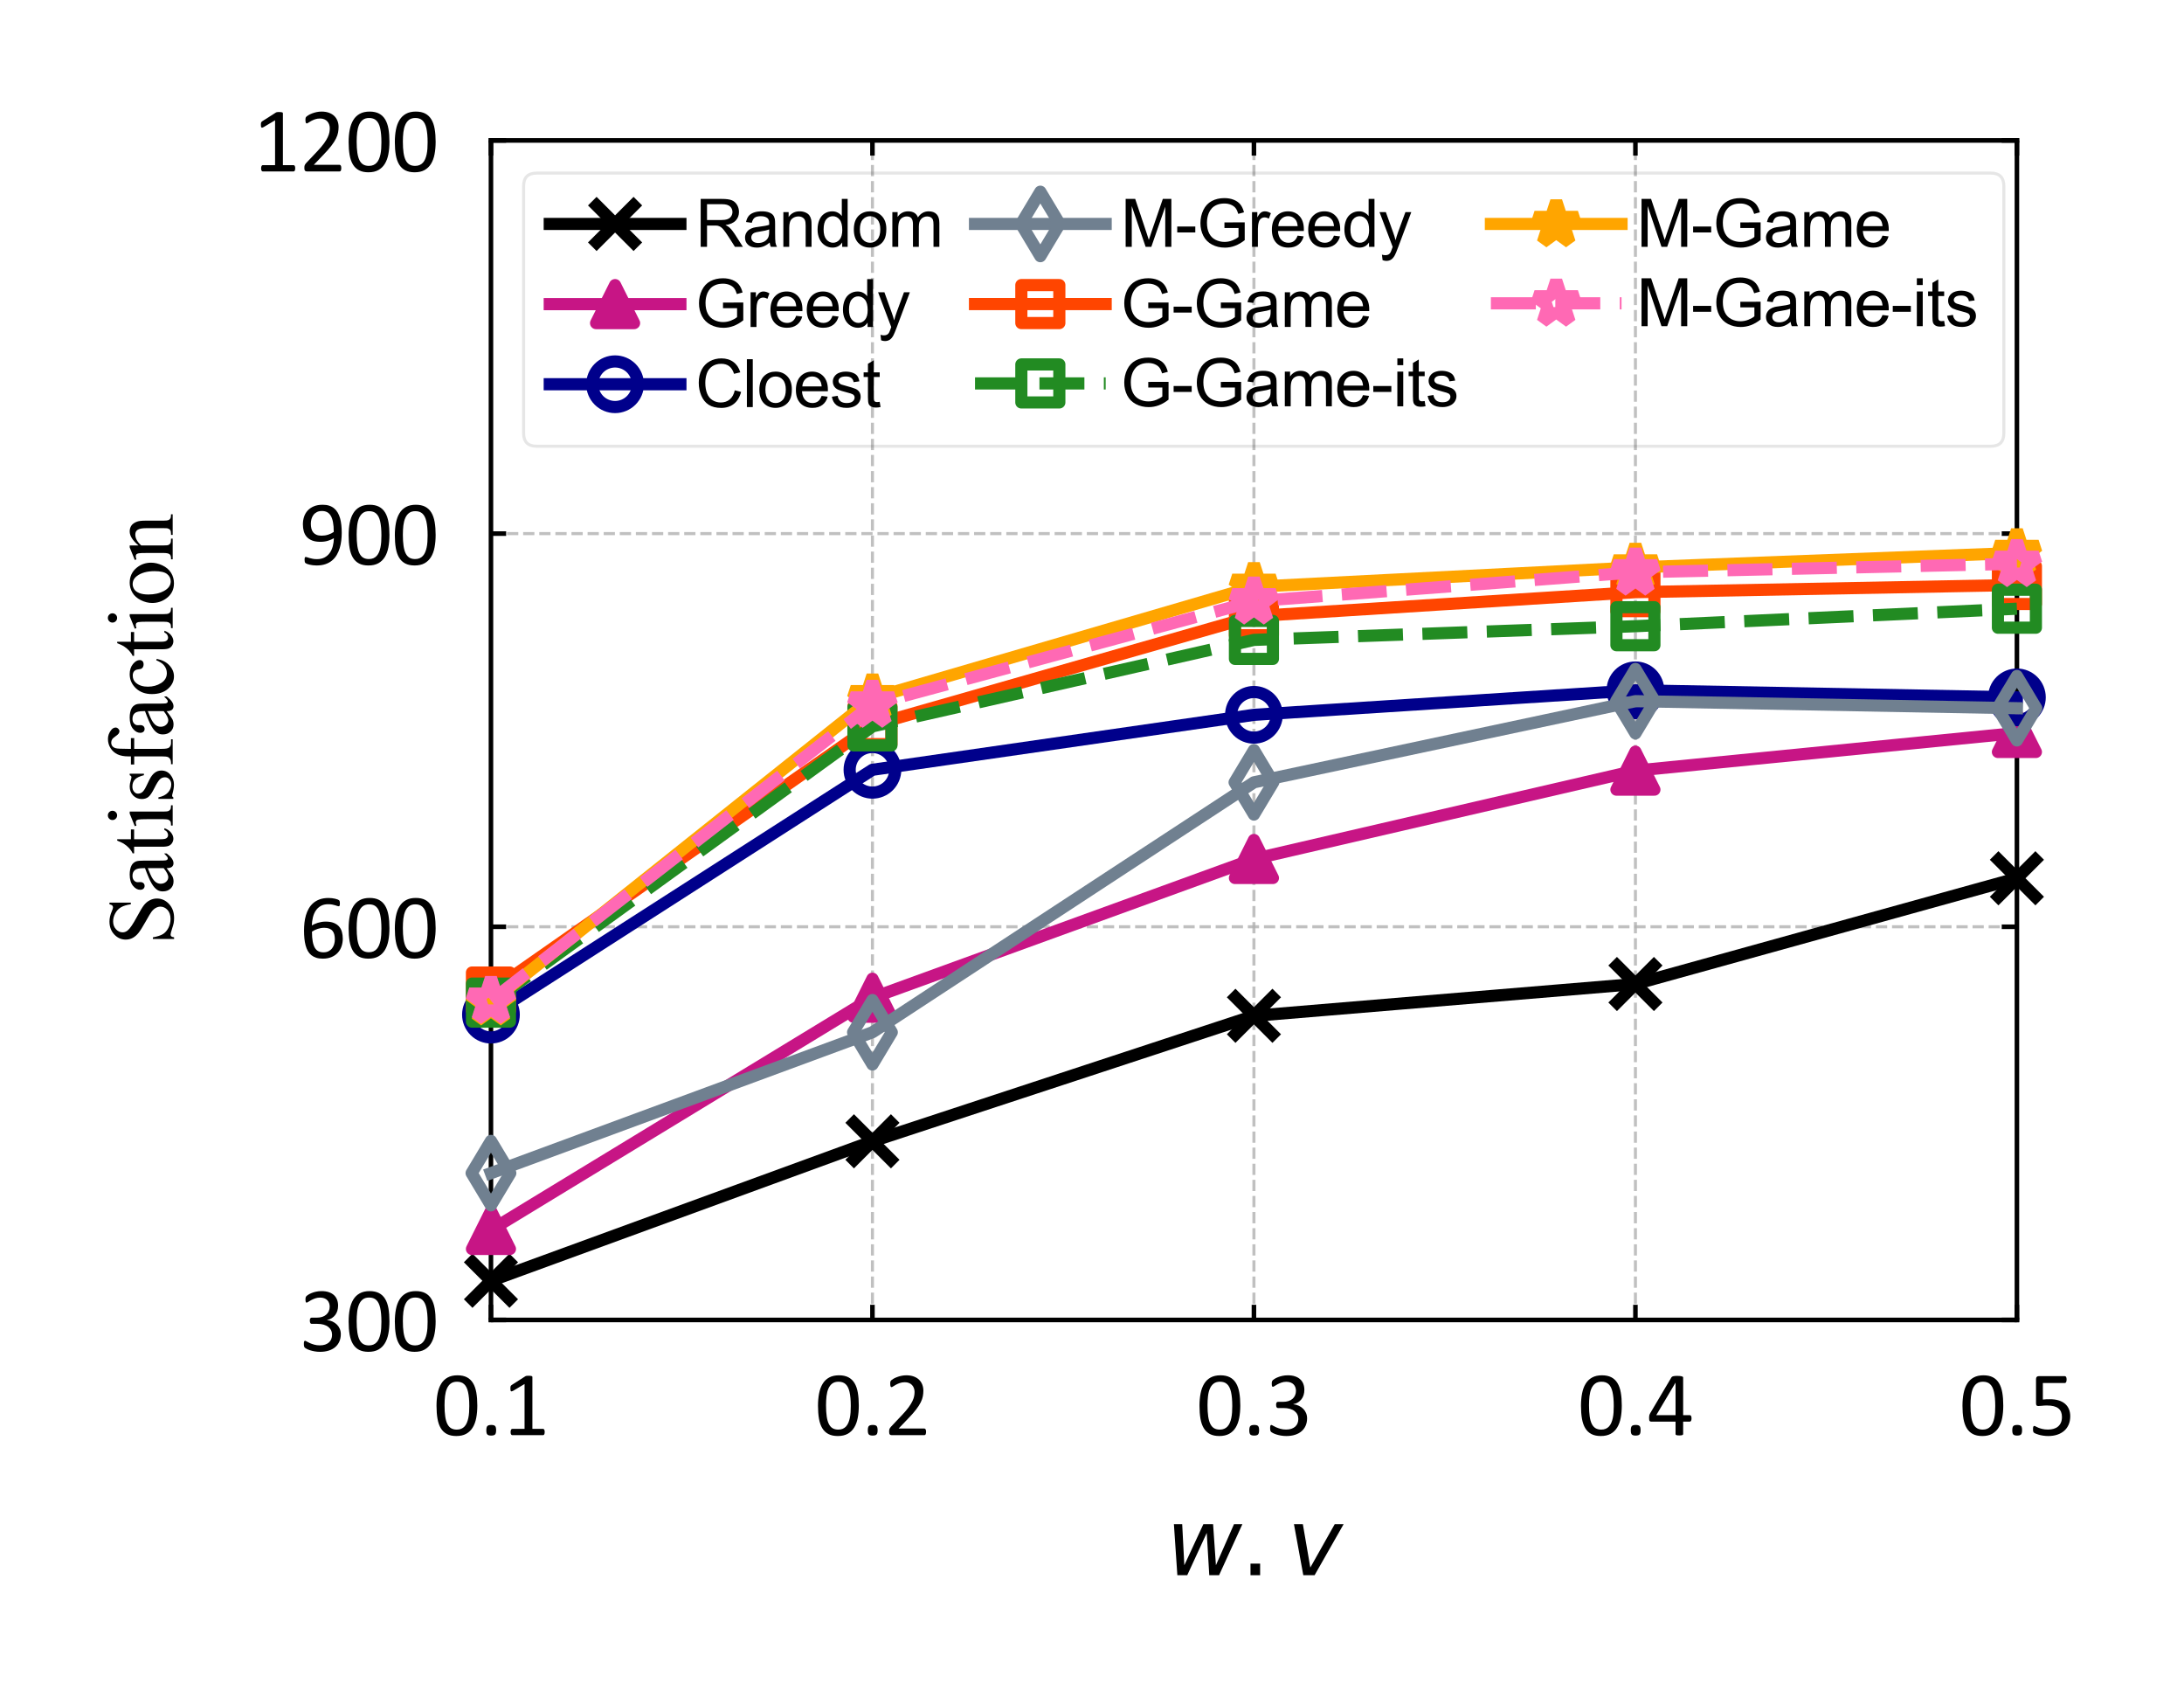 <?xml version="1.0" encoding="utf-8" standalone="no"?>
<!DOCTYPE svg PUBLIC "-//W3C//DTD SVG 1.1//EN"
  "http://www.w3.org/Graphics/SVG/1.1/DTD/svg11.dtd">
<svg xmlns:xlink="http://www.w3.org/1999/xlink" width="143.753pt" height="112.154pt" viewBox="0 0 143.753 112.154" xmlns="http://www.w3.org/2000/svg" version="1.1">
 <defs>
  <style type="text/css">*{stroke-linejoin: round; stroke-linecap: butt}</style>
 </defs>
 <g id="figure_1">
  <g id="patch_1">
   <path d="M 0 112.154 
L 143.753 112.154 
L 143.753 0 
L 0 0 
z
" style="fill: #ffffff"/>
  </g>
  <g id="axes_1">
   <g id="patch_2">
    <path d="M 32.315 86.856 
L 132.755 86.856 
L 132.755 9.24 
L 32.315 9.24 
z
" style="fill: #ffffff"/>
   </g>
   <g id="matplotlib.axis_1">
    <g id="xtick_1">
     <g id="line2d_1">
      <path d="M 32.315 86.856 
L 32.315 9.24 
" clip-path="url(#p1284687750)" style="fill: none; stroke-dasharray: 0.74,0.32; stroke-dashoffset: 0; stroke: #b0b0b0; stroke-opacity: 0.8; stroke-width: 0.2"/>
     </g>
     <g id="line2d_2">
      <defs>
       <path id="m27ef4b66a3" d="M 0 0 
L 0 -1 
" style="stroke: #000000; stroke-width: 0.3"/>
      </defs>
      <g>
       <use xlink:href="#m27ef4b66a3" x="32.315" y="86.856" style="stroke: #000000; stroke-width: 0.3"/>
      </g>
     </g>
     <g id="line2d_3">
      <defs>
       <path id="meb6e2f868d" d="M 0 0 
L 0 1 
" style="stroke: #000000; stroke-width: 0.3"/>
      </defs>
      <g>
       <use xlink:href="#meb6e2f868d" x="32.315" y="9.24" style="stroke: #000000; stroke-width: 0.3"/>
      </g>
     </g>
     <g id="text_1">
      <!-- 0.1 -->
      <g transform="translate(28.516 94.437)scale(0.06 -0.06)">
       <defs>
        <path id="Calibri-30" d="M 3022 2031 
Q 3022 1566 2948 1181 
Q 2875 797 2704 520 
Q 2534 244 2259 92 
Q 1984 -59 1581 -59 
Q 1200 -59 939 77 
Q 678 213 518 477 
Q 359 741 292 1127 
Q 225 1513 225 2013 
Q 225 2475 300 2861 
Q 375 3247 544 3523 
Q 713 3800 988 3951 
Q 1263 4103 1663 4103 
Q 2047 4103 2308 3967 
Q 2569 3831 2728 3567 
Q 2888 3303 2955 2917 
Q 3022 2531 3022 2031 
z
M 2472 1994 
Q 2472 2297 2450 2537 
Q 2428 2778 2386 2962 
Q 2344 3147 2276 3280 
Q 2209 3413 2115 3498 
Q 2022 3584 1901 3623 
Q 1781 3663 1631 3663 
Q 1366 3663 1200 3538 
Q 1034 3413 939 3194 
Q 844 2975 809 2681 
Q 775 2388 775 2050 
Q 775 1597 822 1280 
Q 869 963 970 763 
Q 1072 563 1230 472 
Q 1388 381 1613 381 
Q 1788 381 1920 437 
Q 2053 494 2148 598 
Q 2244 703 2306 850 
Q 2369 997 2406 1175 
Q 2444 1353 2458 1561 
Q 2472 1769 2472 1994 
z
" transform="scale(0.016)"/>
        <path id="Calibri-2e" d="M 1144 341 
Q 1144 119 1070 45 
Q 997 -28 803 -28 
Q 616 -28 544 44 
Q 472 116 472 331 
Q 472 553 545 626 
Q 619 700 813 700 
Q 1000 700 1072 628 
Q 1144 556 1144 341 
z
" transform="scale(0.016)"/>
        <path id="Calibri-31" d="M 2897 213 
Q 2897 153 2887 112 
Q 2878 72 2862 47 
Q 2847 22 2826 11 
Q 2806 0 2784 0 
L 672 0 
Q 650 0 631 11 
Q 613 22 595 47 
Q 578 72 568 112 
Q 559 153 559 213 
Q 559 269 568 309 
Q 578 350 592 376 
Q 606 403 626 417 
Q 647 431 672 431 
L 1516 431 
L 1516 3506 
L 734 3041 
Q 675 3009 639 3003 
Q 603 2997 581 3017 
Q 559 3038 551 3084 
Q 544 3131 544 3203 
Q 544 3256 548 3293 
Q 553 3331 562 3356 
Q 572 3381 589 3400 
Q 606 3419 634 3438 
L 1566 4034 
Q 1578 4044 1597 4050 
Q 1616 4056 1644 4062 
Q 1672 4069 1709 4070 
Q 1747 4072 1803 4072 
Q 1878 4072 1928 4065 
Q 1978 4059 2006 4048 
Q 2034 4038 2043 4020 
Q 2053 4003 2053 3984 
L 2053 431 
L 2784 431 
Q 2809 431 2831 417 
Q 2853 403 2867 376 
Q 2881 350 2889 309 
Q 2897 269 2897 213 
z
" transform="scale(0.016)"/>
       </defs>
       <use xlink:href="#Calibri-30"/>
       <use xlink:href="#Calibri-2e" x="50.684"/>
       <use xlink:href="#Calibri-31" x="75.928"/>
      </g>
     </g>
    </g>
    <g id="xtick_2">
     <g id="line2d_4">
      <path d="M 57.425 86.856 
L 57.425 9.24 
" clip-path="url(#p1284687750)" style="fill: none; stroke-dasharray: 0.74,0.32; stroke-dashoffset: 0; stroke: #b0b0b0; stroke-opacity: 0.8; stroke-width: 0.2"/>
     </g>
     <g id="line2d_5">
      <g>
       <use xlink:href="#m27ef4b66a3" x="57.425" y="86.856" style="stroke: #000000; stroke-width: 0.3"/>
      </g>
     </g>
     <g id="line2d_6">
      <g>
       <use xlink:href="#meb6e2f868d" x="57.425" y="9.24" style="stroke: #000000; stroke-width: 0.3"/>
      </g>
     </g>
     <g id="text_2">
      <!-- 0.2 -->
      <g transform="translate(53.626 94.437)scale(0.06 -0.06)">
       <defs>
        <path id="Calibri-32" d="M 2888 231 
Q 2888 175 2880 131 
Q 2872 88 2858 58 
Q 2844 28 2820 14 
Q 2797 0 2769 0 
L 534 0 
Q 491 0 458 11 
Q 425 22 401 47 
Q 378 72 367 119 
Q 356 166 356 234 
Q 356 297 361 344 
Q 366 391 381 427 
Q 397 463 420 498 
Q 444 534 481 575 
L 1266 1406 
Q 1538 1694 1702 1922 
Q 1866 2150 1955 2337 
Q 2044 2525 2072 2678 
Q 2100 2831 2100 2966 
Q 2100 3100 2056 3220 
Q 2013 3341 1930 3431 
Q 1847 3522 1722 3575 
Q 1597 3628 1434 3628 
Q 1244 3628 1092 3575 
Q 941 3522 827 3459 
Q 713 3397 636 3344 
Q 559 3291 522 3291 
Q 500 3291 483 3303 
Q 466 3316 455 3344 
Q 444 3372 437 3419 
Q 431 3466 431 3531 
Q 431 3578 434 3612 
Q 438 3647 445 3672 
Q 453 3697 465 3719 
Q 478 3741 515 3773 
Q 553 3806 645 3862 
Q 738 3919 877 3973 
Q 1016 4028 1183 4065 
Q 1350 4103 1534 4103 
Q 1828 4103 2048 4020 
Q 2269 3938 2414 3794 
Q 2559 3650 2631 3459 
Q 2703 3269 2703 3053 
Q 2703 2859 2668 2667 
Q 2634 2475 2523 2251 
Q 2413 2028 2203 1754 
Q 1994 1481 1647 1125 
L 1006 456 
L 2766 456 
Q 2791 456 2814 442 
Q 2838 428 2855 400 
Q 2872 372 2880 330 
Q 2888 288 2888 231 
z
" transform="scale(0.016)"/>
       </defs>
       <use xlink:href="#Calibri-30"/>
       <use xlink:href="#Calibri-2e" x="50.684"/>
       <use xlink:href="#Calibri-32" x="75.928"/>
      </g>
     </g>
    </g>
    <g id="xtick_3">
     <g id="line2d_7">
      <path d="M 82.535 86.856 
L 82.535 9.24 
" clip-path="url(#p1284687750)" style="fill: none; stroke-dasharray: 0.74,0.32; stroke-dashoffset: 0; stroke: #b0b0b0; stroke-opacity: 0.8; stroke-width: 0.2"/>
     </g>
     <g id="line2d_8">
      <g>
       <use xlink:href="#m27ef4b66a3" x="82.535" y="86.856" style="stroke: #000000; stroke-width: 0.3"/>
      </g>
     </g>
     <g id="line2d_9">
      <g>
       <use xlink:href="#meb6e2f868d" x="82.535" y="9.24" style="stroke: #000000; stroke-width: 0.3"/>
      </g>
     </g>
     <g id="text_3">
      <!-- 0.3 -->
      <g transform="translate(78.736 94.437)scale(0.06 -0.06)">
       <defs>
        <path id="Calibri-33" d="M 2856 1156 
Q 2856 878 2759 654 
Q 2663 431 2481 272 
Q 2300 113 2034 27 
Q 1769 -59 1434 -59 
Q 1231 -59 1054 -26 
Q 878 6 740 51 
Q 603 97 512 145 
Q 422 194 398 216 
Q 375 238 362 259 
Q 350 281 340 312 
Q 331 344 326 389 
Q 322 434 322 500 
Q 322 613 344 656 
Q 366 700 406 700 
Q 434 700 517 650 
Q 600 600 729 542 
Q 859 484 1032 434 
Q 1206 384 1419 384 
Q 1625 384 1781 437 
Q 1938 491 2044 587 
Q 2150 684 2203 817 
Q 2256 950 2256 1106 
Q 2256 1278 2189 1415 
Q 2122 1553 1992 1653 
Q 1863 1753 1673 1806 
Q 1484 1859 1244 1859 
L 859 1859 
Q 834 1859 811 1870 
Q 788 1881 770 1906 
Q 753 1931 742 1972 
Q 731 2013 731 2078 
Q 731 2138 740 2177 
Q 750 2216 767 2239 
Q 784 2263 806 2273 
Q 828 2284 856 2284 
L 1209 2284 
Q 1416 2284 1580 2337 
Q 1744 2391 1858 2491 
Q 1972 2591 2033 2730 
Q 2094 2869 2094 3041 
Q 2094 3166 2053 3280 
Q 2013 3394 1931 3478 
Q 1850 3563 1723 3611 
Q 1597 3659 1431 3659 
Q 1250 3659 1098 3604 
Q 947 3550 828 3487 
Q 709 3425 631 3370 
Q 553 3316 522 3316 
Q 500 3316 483 3323 
Q 466 3331 455 3354 
Q 444 3378 439 3420 
Q 434 3463 434 3531 
Q 434 3578 437 3614 
Q 441 3650 450 3676 
Q 459 3703 471 3725 
Q 484 3747 514 3776 
Q 544 3806 634 3862 
Q 725 3919 858 3973 
Q 991 4028 1164 4065 
Q 1338 4103 1538 4103 
Q 1819 4103 2031 4031 
Q 2244 3959 2386 3828 
Q 2528 3697 2598 3514 
Q 2669 3331 2669 3109 
Q 2669 2919 2619 2755 
Q 2569 2591 2472 2464 
Q 2375 2338 2234 2248 
Q 2094 2159 1909 2125 
L 1909 2119 
Q 2119 2097 2292 2014 
Q 2466 1931 2591 1806 
Q 2716 1681 2786 1514 
Q 2856 1347 2856 1156 
z
" transform="scale(0.016)"/>
       </defs>
       <use xlink:href="#Calibri-30"/>
       <use xlink:href="#Calibri-2e" x="50.684"/>
       <use xlink:href="#Calibri-33" x="75.928"/>
      </g>
     </g>
    </g>
    <g id="xtick_4">
     <g id="line2d_10">
      <path d="M 107.645 86.856 
L 107.645 9.24 
" clip-path="url(#p1284687750)" style="fill: none; stroke-dasharray: 0.74,0.32; stroke-dashoffset: 0; stroke: #b0b0b0; stroke-opacity: 0.8; stroke-width: 0.2"/>
     </g>
     <g id="line2d_11">
      <g>
       <use xlink:href="#m27ef4b66a3" x="107.645" y="86.856" style="stroke: #000000; stroke-width: 0.3"/>
      </g>
     </g>
     <g id="line2d_12">
      <g>
       <use xlink:href="#meb6e2f868d" x="107.645" y="9.24" style="stroke: #000000; stroke-width: 0.3"/>
      </g>
     </g>
     <g id="text_4">
      <!-- 0.4 -->
      <g transform="translate(103.846 94.437)scale(0.06 -0.06)">
       <defs>
        <path id="Calibri-34" d="M 3059 1150 
Q 3059 1047 3028 987 
Q 2997 928 2941 928 
L 2484 928 
L 2484 78 
Q 2484 53 2471 36 
Q 2459 19 2428 6 
Q 2397 -6 2347 -12 
Q 2297 -19 2219 -19 
Q 2144 -19 2094 -12 
Q 2044 -6 2014 6 
Q 1984 19 1973 36 
Q 1963 53 1963 78 
L 1963 928 
L 294 928 
Q 256 928 231 937 
Q 206 947 186 972 
Q 166 997 158 1044 
Q 150 1091 150 1166 
Q 150 1225 153 1272 
Q 156 1319 165 1358 
Q 175 1397 190 1433 
Q 206 1469 228 1509 
L 1684 3966 
Q 1700 3991 1729 4009 
Q 1759 4028 1806 4040 
Q 1853 4053 1922 4058 
Q 1991 4063 2084 4063 
Q 2188 4063 2264 4055 
Q 2341 4047 2387 4034 
Q 2434 4022 2459 4001 
Q 2484 3981 2484 3953 
L 2484 1372 
L 2941 1372 
Q 2994 1372 3026 1317 
Q 3059 1263 3059 1150 
z
M 1963 3591 
L 1956 3591 
L 641 1372 
L 1963 1372 
L 1963 3591 
z
" transform="scale(0.016)"/>
       </defs>
       <use xlink:href="#Calibri-30"/>
       <use xlink:href="#Calibri-2e" x="50.684"/>
       <use xlink:href="#Calibri-34" x="75.928"/>
      </g>
     </g>
    </g>
    <g id="xtick_5">
     <g id="line2d_13">
      <path d="M 132.755 86.856 
L 132.755 9.24 
" clip-path="url(#p1284687750)" style="fill: none; stroke-dasharray: 0.74,0.32; stroke-dashoffset: 0; stroke: #b0b0b0; stroke-opacity: 0.8; stroke-width: 0.2"/>
     </g>
     <g id="line2d_14">
      <g>
       <use xlink:href="#m27ef4b66a3" x="132.755" y="86.856" style="stroke: #000000; stroke-width: 0.3"/>
      </g>
     </g>
     <g id="line2d_15">
      <g>
       <use xlink:href="#meb6e2f868d" x="132.755" y="9.24" style="stroke: #000000; stroke-width: 0.3"/>
      </g>
     </g>
     <g id="text_5">
      <!-- 0.5 -->
      <g transform="translate(128.956 94.437)scale(0.06 -0.06)">
       <defs>
        <path id="Calibri-35" d="M 2869 1300 
Q 2869 975 2759 722 
Q 2650 469 2450 295 
Q 2250 122 1973 31 
Q 1697 -59 1359 -59 
Q 1172 -59 1003 -32 
Q 834 -6 703 33 
Q 572 72 487 109 
Q 403 147 379 169 
Q 356 191 347 209 
Q 338 228 330 254 
Q 322 281 319 322 
Q 316 363 316 419 
Q 316 472 320 514 
Q 325 556 337 582 
Q 350 609 367 621 
Q 384 634 406 634 
Q 438 634 503 595 
Q 569 556 680 511 
Q 791 466 955 425 
Q 1119 384 1344 384 
Q 1553 384 1728 434 
Q 1903 484 2029 590 
Q 2156 697 2228 858 
Q 2300 1019 2300 1250 
Q 2300 1444 2239 1592 
Q 2178 1741 2051 1839 
Q 1925 1938 1731 1986 
Q 1538 2034 1269 2034 
Q 1078 2034 940 2015 
Q 803 1997 684 1997 
Q 597 1997 559 2037 
Q 522 2078 522 2194 
L 522 3841 
Q 522 3944 570 3994 
Q 619 4044 709 4044 
L 2500 4044 
Q 2525 4044 2548 4030 
Q 2572 4016 2587 3987 
Q 2603 3959 2611 3915 
Q 2619 3872 2619 3813 
Q 2619 3700 2587 3637 
Q 2556 3575 2500 3575 
L 991 3575 
L 991 2441 
Q 1100 2456 1214 2459 
Q 1328 2463 1478 2463 
Q 1825 2463 2084 2380 
Q 2344 2297 2517 2145 
Q 2691 1994 2780 1778 
Q 2869 1563 2869 1300 
z
" transform="scale(0.016)"/>
       </defs>
       <use xlink:href="#Calibri-30"/>
       <use xlink:href="#Calibri-2e" x="50.684"/>
       <use xlink:href="#Calibri-35" x="75.928"/>
      </g>
     </g>
    </g>
    <g id="text_6">
     <!-- $w.v$ -->
     <g transform="translate(76.745 103.671)scale(0.06 -0.06)">
      <defs>
       <path id="DejaVuSans-Oblique-77" d="M 544 3500 
L 1113 3500 
L 1259 684 
L 2566 3500 
L 3231 3500 
L 3425 684 
L 4666 3500 
L 5241 3500 
L 3641 0 
L 2969 0 
L 2797 2900 
L 1459 0 
L 781 0 
L 544 3500 
z
" transform="scale(0.016)"/>
       <path id="DejaVuSans-2e" d="M 684 794 
L 1344 794 
L 1344 0 
L 684 0 
L 684 794 
z
" transform="scale(0.016)"/>
       <path id="DejaVuSans-Oblique-76" d="M 459 3500 
L 1069 3500 
L 1581 525 
L 3256 3500 
L 3866 3500 
L 1875 0 
L 1100 0 
L 459 3500 
z
" transform="scale(0.016)"/>
      </defs>
      <use xlink:href="#DejaVuSans-Oblique-77" transform="translate(0 0.312)"/>
      <use xlink:href="#DejaVuSans-2e" transform="translate(81.787 0.312)"/>
      <use xlink:href="#DejaVuSans-Oblique-76" transform="translate(133.057 0.312)"/>
     </g>
    </g>
   </g>
   <g id="matplotlib.axis_2">
    <g id="ytick_1">
     <g id="line2d_16">
      <path d="M 32.315 86.856 
L 132.755 86.856 
" clip-path="url(#p1284687750)" style="fill: none; stroke-dasharray: 0.74,0.32; stroke-dashoffset: 0; stroke: #b0b0b0; stroke-opacity: 0.8; stroke-width: 0.2"/>
     </g>
     <g id="line2d_17">
      <defs>
       <path id="m44e43512da" d="M 0 0 
L 1 0 
" style="stroke: #000000; stroke-width: 0.3"/>
      </defs>
      <g>
       <use xlink:href="#m44e43512da" x="32.315" y="86.856" style="stroke: #000000; stroke-width: 0.3"/>
      </g>
     </g>
     <g id="line2d_18">
      <defs>
       <path id="m423b8345de" d="M 0 0 
L -1 0 
" style="stroke: #000000; stroke-width: 0.3"/>
      </defs>
      <g>
       <use xlink:href="#m423b8345de" x="132.755" y="86.856" style="stroke: #000000; stroke-width: 0.3"/>
      </g>
     </g>
     <g id="text_7">
      <!-- 300 -->
      <g transform="translate(19.691 88.897)scale(0.06 -0.06)">
       <use xlink:href="#Calibri-33"/>
       <use xlink:href="#Calibri-30" x="50.684"/>
       <use xlink:href="#Calibri-30" x="101.367"/>
      </g>
     </g>
    </g>
    <g id="ytick_2">
     <g id="line2d_19">
      <path d="M 32.315 60.984 
L 132.755 60.984 
" clip-path="url(#p1284687750)" style="fill: none; stroke-dasharray: 0.74,0.32; stroke-dashoffset: 0; stroke: #b0b0b0; stroke-opacity: 0.8; stroke-width: 0.2"/>
     </g>
     <g id="line2d_20">
      <g>
       <use xlink:href="#m44e43512da" x="32.315" y="60.984" style="stroke: #000000; stroke-width: 0.3"/>
      </g>
     </g>
     <g id="line2d_21">
      <g>
       <use xlink:href="#m423b8345de" x="132.755" y="60.984" style="stroke: #000000; stroke-width: 0.3"/>
      </g>
     </g>
     <g id="text_8">
      <!-- 600 -->
      <g transform="translate(19.691 63.025)scale(0.06 -0.06)">
       <defs>
        <path id="Calibri-36" d="M 2991 1309 
Q 2991 1044 2909 795 
Q 2828 547 2659 358 
Q 2491 169 2231 55 
Q 1972 -59 1619 -59 
Q 1366 -59 1172 3 
Q 978 66 834 181 
Q 691 297 595 465 
Q 500 634 442 850 
Q 384 1066 359 1322 
Q 334 1578 334 1872 
Q 334 2131 362 2397 
Q 391 2663 462 2909 
Q 534 3156 657 3373 
Q 781 3591 967 3752 
Q 1153 3913 1412 4006 
Q 1672 4100 2016 4100 
Q 2131 4100 2250 4086 
Q 2369 4072 2469 4048 
Q 2569 4025 2637 3997 
Q 2706 3969 2728 3951 
Q 2750 3934 2761 3914 
Q 2772 3894 2778 3870 
Q 2784 3847 2787 3817 
Q 2791 3788 2791 3744 
Q 2791 3688 2789 3647 
Q 2788 3606 2777 3581 
Q 2766 3556 2748 3543 
Q 2731 3531 2703 3531 
Q 2669 3531 2609 3553 
Q 2550 3575 2465 3601 
Q 2381 3628 2261 3650 
Q 2141 3672 1981 3672 
Q 1691 3672 1481 3553 
Q 1272 3434 1139 3234 
Q 1006 3034 942 2770 
Q 878 2506 869 2219 
Q 950 2266 1051 2312 
Q 1153 2359 1273 2396 
Q 1394 2434 1528 2457 
Q 1663 2481 1816 2481 
Q 2144 2481 2369 2392 
Q 2594 2303 2733 2145 
Q 2872 1988 2931 1773 
Q 2991 1559 2991 1309 
z
M 2447 1259 
Q 2447 1441 2411 1589 
Q 2375 1738 2290 1841 
Q 2206 1944 2065 2000 
Q 1925 2056 1719 2056 
Q 1603 2056 1487 2036 
Q 1372 2016 1264 1980 
Q 1156 1944 1057 1895 
Q 959 1847 878 1791 
Q 878 1388 929 1116 
Q 981 844 1079 680 
Q 1178 516 1325 445 
Q 1472 375 1669 375 
Q 1869 375 2016 450 
Q 2163 525 2259 651 
Q 2356 778 2401 936 
Q 2447 1094 2447 1259 
z
" transform="scale(0.016)"/>
       </defs>
       <use xlink:href="#Calibri-36"/>
       <use xlink:href="#Calibri-30" x="50.684"/>
       <use xlink:href="#Calibri-30" x="101.367"/>
      </g>
     </g>
    </g>
    <g id="ytick_3">
     <g id="line2d_22">
      <path d="M 32.315 35.112 
L 132.755 35.112 
" clip-path="url(#p1284687750)" style="fill: none; stroke-dasharray: 0.74,0.32; stroke-dashoffset: 0; stroke: #b0b0b0; stroke-opacity: 0.8; stroke-width: 0.2"/>
     </g>
     <g id="line2d_23">
      <g>
       <use xlink:href="#m44e43512da" x="32.315" y="35.112" style="stroke: #000000; stroke-width: 0.3"/>
      </g>
     </g>
     <g id="line2d_24">
      <g>
       <use xlink:href="#m423b8345de" x="132.755" y="35.112" style="stroke: #000000; stroke-width: 0.3"/>
      </g>
     </g>
     <g id="text_9">
      <!-- 900 -->
      <g transform="translate(19.691 37.153)scale(0.06 -0.06)">
       <defs>
        <path id="Calibri-39" d="M 2919 2181 
Q 2919 1919 2887 1650 
Q 2856 1381 2781 1132 
Q 2706 884 2579 667 
Q 2453 450 2261 287 
Q 2069 125 1805 33 
Q 1541 -59 1191 -59 
Q 1056 -59 929 -42 
Q 803 -25 701 0 
Q 600 25 531 53 
Q 463 81 431 109 
Q 400 138 386 186 
Q 372 234 372 316 
Q 372 384 376 425 
Q 381 466 390 487 
Q 400 509 417 517 
Q 434 525 459 525 
Q 494 525 556 501 
Q 619 478 714 450 
Q 809 422 937 398 
Q 1066 375 1225 375 
Q 1528 375 1745 492 
Q 1963 609 2100 806 
Q 2238 1003 2306 1262 
Q 2375 1522 2381 1809 
Q 2216 1713 1984 1638 
Q 1753 1563 1453 1563 
Q 1116 1563 886 1655 
Q 656 1747 517 1906 
Q 378 2066 317 2284 
Q 256 2503 256 2763 
Q 256 3031 334 3273 
Q 413 3516 578 3700 
Q 744 3884 1000 3993 
Q 1256 4103 1613 4103 
Q 1866 4103 2061 4039 
Q 2256 3975 2400 3854 
Q 2544 3734 2644 3564 
Q 2744 3394 2805 3178 
Q 2866 2963 2892 2711 
Q 2919 2459 2919 2181 
z
M 2372 2241 
Q 2372 2641 2319 2914 
Q 2266 3188 2162 3356 
Q 2059 3525 1909 3600 
Q 1759 3675 1563 3675 
Q 1359 3675 1215 3601 
Q 1072 3528 980 3404 
Q 888 3281 844 3125 
Q 800 2969 800 2803 
Q 800 2619 839 2466 
Q 878 2313 965 2206 
Q 1053 2100 1193 2042 
Q 1334 1984 1541 1984 
Q 1775 1984 1994 2054 
Q 2213 2125 2372 2241 
z
" transform="scale(0.016)"/>
       </defs>
       <use xlink:href="#Calibri-39"/>
       <use xlink:href="#Calibri-30" x="50.684"/>
       <use xlink:href="#Calibri-30" x="101.367"/>
      </g>
     </g>
    </g>
    <g id="ytick_4">
     <g id="line2d_25">
      <path d="M 32.315 9.24 
L 132.755 9.24 
" clip-path="url(#p1284687750)" style="fill: none; stroke-dasharray: 0.74,0.32; stroke-dashoffset: 0; stroke: #b0b0b0; stroke-opacity: 0.8; stroke-width: 0.2"/>
     </g>
     <g id="line2d_26">
      <g>
       <use xlink:href="#m44e43512da" x="32.315" y="9.24" style="stroke: #000000; stroke-width: 0.3"/>
      </g>
     </g>
     <g id="line2d_27">
      <g>
       <use xlink:href="#m423b8345de" x="132.755" y="9.24" style="stroke: #000000; stroke-width: 0.3"/>
      </g>
     </g>
     <g id="text_10">
      <!-- 1200 -->
      <g transform="translate(16.65 11.281)scale(0.06 -0.06)">
       <use xlink:href="#Calibri-31"/>
       <use xlink:href="#Calibri-32" x="50.684"/>
       <use xlink:href="#Calibri-30" x="101.367"/>
       <use xlink:href="#Calibri-30" x="152.051"/>
      </g>
     </g>
    </g>
    <g id="text_11">
     <!-- Satisfaction -->
     <g transform="translate(11.366 62.212)rotate(-90)scale(0.06 -0.06)">
      <defs>
       <path id="TimesNewRomanPSMT-53" d="M 2934 4334 
L 2934 2869 
L 2819 2869 
Q 2763 3291 2617 3541 
Q 2472 3791 2203 3937 
Q 1934 4084 1647 4084 
Q 1322 4084 1109 3886 
Q 897 3688 897 3434 
Q 897 3241 1031 3081 
Q 1225 2847 1953 2456 
Q 2547 2138 2764 1967 
Q 2981 1797 3098 1565 
Q 3216 1334 3216 1081 
Q 3216 600 2842 251 
Q 2469 -97 1881 -97 
Q 1697 -97 1534 -69 
Q 1438 -53 1133 45 
Q 828 144 747 144 
Q 669 144 623 97 
Q 578 50 556 -97 
L 441 -97 
L 441 1356 
L 556 1356 
Q 638 900 775 673 
Q 913 447 1195 297 
Q 1478 147 1816 147 
Q 2206 147 2432 353 
Q 2659 559 2659 841 
Q 2659 997 2573 1156 
Q 2488 1316 2306 1453 
Q 2184 1547 1640 1851 
Q 1097 2156 867 2337 
Q 638 2519 519 2737 
Q 400 2956 400 3219 
Q 400 3675 750 4004 
Q 1100 4334 1641 4334 
Q 1978 4334 2356 4169 
Q 2531 4091 2603 4091 
Q 2684 4091 2736 4139 
Q 2788 4188 2819 4334 
L 2934 4334 
z
" transform="scale(0.016)"/>
       <path id="TimesNewRomanPSMT-61" d="M 1822 413 
Q 1381 72 1269 19 
Q 1100 -59 909 -59 
Q 613 -59 420 144 
Q 228 347 228 678 
Q 228 888 322 1041 
Q 450 1253 767 1440 
Q 1084 1628 1822 1897 
L 1822 2009 
Q 1822 2438 1686 2597 
Q 1550 2756 1291 2756 
Q 1094 2756 978 2650 
Q 859 2544 859 2406 
L 866 2225 
Q 866 2081 792 2003 
Q 719 1925 600 1925 
Q 484 1925 411 2006 
Q 338 2088 338 2228 
Q 338 2497 613 2722 
Q 888 2947 1384 2947 
Q 1766 2947 2009 2819 
Q 2194 2722 2281 2516 
Q 2338 2381 2338 1966 
L 2338 994 
Q 2338 584 2353 492 
Q 2369 400 2405 369 
Q 2441 338 2488 338 
Q 2538 338 2575 359 
Q 2641 400 2828 588 
L 2828 413 
Q 2478 -56 2159 -56 
Q 2006 -56 1915 50 
Q 1825 156 1822 413 
z
M 1822 616 
L 1822 1706 
Q 1350 1519 1213 1441 
Q 966 1303 859 1153 
Q 753 1003 753 825 
Q 753 600 887 451 
Q 1022 303 1197 303 
Q 1434 303 1822 616 
z
" transform="scale(0.016)"/>
       <path id="TimesNewRomanPSMT-74" d="M 1031 3803 
L 1031 2863 
L 1700 2863 
L 1700 2644 
L 1031 2644 
L 1031 788 
Q 1031 509 1111 412 
Q 1191 316 1316 316 
Q 1419 316 1516 380 
Q 1613 444 1666 569 
L 1788 569 
Q 1678 263 1478 108 
Q 1278 -47 1066 -47 
Q 922 -47 784 33 
Q 647 113 581 261 
Q 516 409 516 719 
L 516 2644 
L 63 2644 
L 63 2747 
Q 234 2816 414 2980 
Q 594 3144 734 3369 
Q 806 3488 934 3803 
L 1031 3803 
z
" transform="scale(0.016)"/>
       <path id="TimesNewRomanPSMT-69" d="M 928 4444 
Q 1059 4444 1151 4351 
Q 1244 4259 1244 4128 
Q 1244 3997 1151 3903 
Q 1059 3809 928 3809 
Q 797 3809 703 3903 
Q 609 3997 609 4128 
Q 609 4259 701 4351 
Q 794 4444 928 4444 
z
M 1188 2947 
L 1188 647 
Q 1188 378 1227 289 
Q 1266 200 1342 156 
Q 1419 113 1622 113 
L 1622 0 
L 231 0 
L 231 113 
Q 441 113 512 153 
Q 584 194 626 287 
Q 669 381 669 647 
L 669 1750 
Q 669 2216 641 2353 
Q 619 2453 572 2492 
Q 525 2531 444 2531 
Q 356 2531 231 2484 
L 188 2597 
L 1050 2947 
L 1188 2947 
z
" transform="scale(0.016)"/>
       <path id="TimesNewRomanPSMT-73" d="M 2050 2947 
L 2050 1972 
L 1947 1972 
Q 1828 2431 1642 2597 
Q 1456 2763 1169 2763 
Q 950 2763 815 2647 
Q 681 2531 681 2391 
Q 681 2216 781 2091 
Q 878 1963 1175 1819 
L 1631 1597 
Q 2266 1288 2266 781 
Q 2266 391 1970 151 
Q 1675 -88 1309 -88 
Q 1047 -88 709 6 
Q 606 38 541 38 
Q 469 38 428 -44 
L 325 -44 
L 325 978 
L 428 978 
Q 516 541 762 319 
Q 1009 97 1316 97 
Q 1531 97 1667 223 
Q 1803 350 1803 528 
Q 1803 744 1651 891 
Q 1500 1038 1047 1263 
Q 594 1488 453 1669 
Q 313 1847 313 2119 
Q 313 2472 555 2709 
Q 797 2947 1181 2947 
Q 1350 2947 1591 2875 
Q 1750 2828 1803 2828 
Q 1853 2828 1881 2850 
Q 1909 2872 1947 2947 
L 2050 2947 
z
" transform="scale(0.016)"/>
       <path id="TimesNewRomanPSMT-66" d="M 1319 2638 
L 1319 756 
Q 1319 356 1406 250 
Q 1522 113 1716 113 
L 1975 113 
L 1975 0 
L 266 0 
L 266 113 
L 394 113 
Q 519 113 622 175 
Q 725 238 764 344 
Q 803 450 803 756 
L 803 2638 
L 247 2638 
L 247 2863 
L 803 2863 
L 803 3050 
Q 803 3478 940 3775 
Q 1078 4072 1361 4255 
Q 1644 4438 1997 4438 
Q 2325 4438 2600 4225 
Q 2781 4084 2781 3909 
Q 2781 3816 2700 3733 
Q 2619 3650 2525 3650 
Q 2453 3650 2373 3701 
Q 2294 3753 2178 3923 
Q 2063 4094 1966 4153 
Q 1869 4213 1750 4213 
Q 1606 4213 1506 4136 
Q 1406 4059 1362 3898 
Q 1319 3738 1319 3069 
L 1319 2863 
L 2056 2863 
L 2056 2638 
L 1319 2638 
z
" transform="scale(0.016)"/>
       <path id="TimesNewRomanPSMT-63" d="M 2631 1088 
Q 2516 522 2178 217 
Q 1841 -88 1431 -88 
Q 944 -88 581 321 
Q 219 731 219 1428 
Q 219 2103 620 2525 
Q 1022 2947 1584 2947 
Q 2006 2947 2278 2723 
Q 2550 2500 2550 2259 
Q 2550 2141 2473 2067 
Q 2397 1994 2259 1994 
Q 2075 1994 1981 2113 
Q 1928 2178 1911 2362 
Q 1894 2547 1784 2644 
Q 1675 2738 1481 2738 
Q 1169 2738 978 2506 
Q 725 2200 725 1697 
Q 725 1184 976 792 
Q 1228 400 1656 400 
Q 1963 400 2206 609 
Q 2378 753 2541 1131 
L 2631 1088 
z
" transform="scale(0.016)"/>
       <path id="TimesNewRomanPSMT-6f" d="M 1600 2947 
Q 2250 2947 2644 2453 
Q 2978 2031 2978 1484 
Q 2978 1100 2793 706 
Q 2609 313 2286 112 
Q 1963 -88 1566 -88 
Q 919 -88 538 428 
Q 216 863 216 1403 
Q 216 1797 411 2186 
Q 606 2575 925 2761 
Q 1244 2947 1600 2947 
z
M 1503 2744 
Q 1338 2744 1170 2645 
Q 1003 2547 900 2300 
Q 797 2053 797 1666 
Q 797 1041 1045 587 
Q 1294 134 1700 134 
Q 2003 134 2200 384 
Q 2397 634 2397 1244 
Q 2397 2006 2069 2444 
Q 1847 2744 1503 2744 
z
" transform="scale(0.016)"/>
       <path id="TimesNewRomanPSMT-6e" d="M 1034 2341 
Q 1538 2947 1994 2947 
Q 2228 2947 2397 2830 
Q 2566 2713 2666 2444 
Q 2734 2256 2734 1869 
L 2734 647 
Q 2734 375 2778 278 
Q 2813 200 2889 156 
Q 2966 113 3172 113 
L 3172 0 
L 1756 0 
L 1756 113 
L 1816 113 
Q 2016 113 2095 173 
Q 2175 234 2206 353 
Q 2219 400 2219 647 
L 2219 1819 
Q 2219 2209 2117 2386 
Q 2016 2563 1775 2563 
Q 1403 2563 1034 2156 
L 1034 647 
Q 1034 356 1069 288 
Q 1113 197 1189 155 
Q 1266 113 1500 113 
L 1500 0 
L 84 0 
L 84 113 
L 147 113 
Q 366 113 442 223 
Q 519 334 519 647 
L 519 1709 
Q 519 2225 495 2337 
Q 472 2450 423 2490 
Q 375 2531 294 2531 
Q 206 2531 84 2484 
L 38 2597 
L 900 2947 
L 1034 2947 
L 1034 2341 
z
" transform="scale(0.016)"/>
      </defs>
      <use xlink:href="#TimesNewRomanPSMT-53"/>
      <use xlink:href="#TimesNewRomanPSMT-61" x="55.615"/>
      <use xlink:href="#TimesNewRomanPSMT-74" x="100"/>
      <use xlink:href="#TimesNewRomanPSMT-69" x="127.783"/>
      <use xlink:href="#TimesNewRomanPSMT-73" x="155.566"/>
      <use xlink:href="#TimesNewRomanPSMT-66" x="194.482"/>
      <use xlink:href="#TimesNewRomanPSMT-61" x="227.783"/>
      <use xlink:href="#TimesNewRomanPSMT-63" x="272.168"/>
      <use xlink:href="#TimesNewRomanPSMT-74" x="316.553"/>
      <use xlink:href="#TimesNewRomanPSMT-69" x="344.336"/>
      <use xlink:href="#TimesNewRomanPSMT-6f" x="372.119"/>
      <use xlink:href="#TimesNewRomanPSMT-6e" x="422.119"/>
     </g>
    </g>
   </g>
   <g id="patch_3">
    <path d="M 32.315 86.856 
L 32.315 9.24 
" style="fill: none; stroke: #000000; stroke-width: 0.3; stroke-linejoin: miter; stroke-linecap: square"/>
   </g>
   <g id="patch_4">
    <path d="M 132.755 86.856 
L 132.755 9.24 
" style="fill: none; stroke: #000000; stroke-width: 0.3; stroke-linejoin: miter; stroke-linecap: square"/>
   </g>
   <g id="patch_5">
    <path d="M 32.315 86.856 
L 132.755 86.856 
" style="fill: none; stroke: #000000; stroke-width: 0.3; stroke-linejoin: miter; stroke-linecap: square"/>
   </g>
   <g id="patch_6">
    <path d="M 32.315 9.24 
L 132.755 9.24 
" style="fill: none; stroke: #000000; stroke-width: 0.3; stroke-linejoin: miter; stroke-linecap: square"/>
   </g>
   <g id="legend_1">
    <g id="patch_7">
     <path d="M 35.325 29.363 
L 131.035 29.363 
Q 131.895 29.363 131.895 28.503 
L 131.895 12.25 
Q 131.895 11.39 131.035 11.39 
L 35.325 11.39 
Q 34.465 11.39 34.465 12.25 
L 34.465 28.503 
Q 34.465 29.363 35.325 29.363 
L 35.325 29.363 
z
" style="fill: none; opacity: 0.1; stroke: #000000; stroke-width: 0.2; stroke-linejoin: miter"/>
    </g>
    <g id="line2d_28">
     <path d="M 36.185 14.736 
L 40.485 14.736 
L 44.785 14.736 
" style="fill: none; stroke: #000000; stroke-width: 0.8; stroke-linecap: square"/>
     <defs>
      <path id="mf82c2cb30f" d="M -1.5 1.5 
L 1.5 -1.5 
M -1.5 -1.5 
L 1.5 1.5 
" style="stroke: #000000; stroke-width: 0.8"/>
     </defs>
     <g>
      <use xlink:href="#mf82c2cb30f" x="40.485" y="14.736" style="fill-opacity: 0; stroke: #000000; stroke-width: 0.8"/>
     </g>
    </g>
    <g id="text_12">
     <!-- Random -->
     <g transform="translate(45.774 16.241)scale(0.043 -0.043)">
      <defs>
       <path id="ArialMT-52" d="M 503 0 
L 503 4581 
L 2534 4581 
Q 3147 4581 3465 4457 
Q 3784 4334 3975 4021 
Q 4166 3709 4166 3331 
Q 4166 2844 3850 2509 
Q 3534 2175 2875 2084 
Q 3116 1969 3241 1856 
Q 3506 1613 3744 1247 
L 4541 0 
L 3778 0 
L 3172 953 
Q 2906 1366 2734 1584 
Q 2563 1803 2427 1890 
Q 2291 1978 2150 2013 
Q 2047 2034 1813 2034 
L 1109 2034 
L 1109 0 
L 503 0 
z
M 1109 2559 
L 2413 2559 
Q 2828 2559 3062 2645 
Q 3297 2731 3419 2920 
Q 3541 3109 3541 3331 
Q 3541 3656 3305 3865 
Q 3069 4075 2559 4075 
L 1109 4075 
L 1109 2559 
z
" transform="scale(0.016)"/>
       <path id="ArialMT-61" d="M 2588 409 
Q 2275 144 1986 34 
Q 1697 -75 1366 -75 
Q 819 -75 525 192 
Q 231 459 231 875 
Q 231 1119 342 1320 
Q 453 1522 633 1644 
Q 813 1766 1038 1828 
Q 1203 1872 1538 1913 
Q 2219 1994 2541 2106 
Q 2544 2222 2544 2253 
Q 2544 2597 2384 2738 
Q 2169 2928 1744 2928 
Q 1347 2928 1158 2789 
Q 969 2650 878 2297 
L 328 2372 
Q 403 2725 575 2942 
Q 747 3159 1072 3276 
Q 1397 3394 1825 3394 
Q 2250 3394 2515 3294 
Q 2781 3194 2906 3042 
Q 3031 2891 3081 2659 
Q 3109 2516 3109 2141 
L 3109 1391 
Q 3109 606 3145 398 
Q 3181 191 3288 0 
L 2700 0 
Q 2613 175 2588 409 
z
M 2541 1666 
Q 2234 1541 1622 1453 
Q 1275 1403 1131 1340 
Q 988 1278 909 1158 
Q 831 1038 831 891 
Q 831 666 1001 516 
Q 1172 366 1500 366 
Q 1825 366 2078 508 
Q 2331 650 2450 897 
Q 2541 1088 2541 1459 
L 2541 1666 
z
" transform="scale(0.016)"/>
       <path id="ArialMT-6e" d="M 422 0 
L 422 3319 
L 928 3319 
L 928 2847 
Q 1294 3394 1984 3394 
Q 2284 3394 2536 3286 
Q 2788 3178 2913 3003 
Q 3038 2828 3088 2588 
Q 3119 2431 3119 2041 
L 3119 0 
L 2556 0 
L 2556 2019 
Q 2556 2363 2490 2533 
Q 2425 2703 2258 2804 
Q 2091 2906 1866 2906 
Q 1506 2906 1245 2678 
Q 984 2450 984 1813 
L 984 0 
L 422 0 
z
" transform="scale(0.016)"/>
       <path id="ArialMT-64" d="M 2575 0 
L 2575 419 
Q 2259 -75 1647 -75 
Q 1250 -75 917 144 
Q 584 363 401 755 
Q 219 1147 219 1656 
Q 219 2153 384 2558 
Q 550 2963 881 3178 
Q 1213 3394 1622 3394 
Q 1922 3394 2156 3267 
Q 2391 3141 2538 2938 
L 2538 4581 
L 3097 4581 
L 3097 0 
L 2575 0 
z
M 797 1656 
Q 797 1019 1065 703 
Q 1334 388 1700 388 
Q 2069 388 2326 689 
Q 2584 991 2584 1609 
Q 2584 2291 2321 2609 
Q 2059 2928 1675 2928 
Q 1300 2928 1048 2622 
Q 797 2316 797 1656 
z
" transform="scale(0.016)"/>
       <path id="ArialMT-6f" d="M 213 1659 
Q 213 2581 725 3025 
Q 1153 3394 1769 3394 
Q 2453 3394 2887 2945 
Q 3322 2497 3322 1706 
Q 3322 1066 3130 698 
Q 2938 331 2570 128 
Q 2203 -75 1769 -75 
Q 1072 -75 642 372 
Q 213 819 213 1659 
z
M 791 1659 
Q 791 1022 1069 705 
Q 1347 388 1769 388 
Q 2188 388 2466 706 
Q 2744 1025 2744 1678 
Q 2744 2294 2464 2611 
Q 2184 2928 1769 2928 
Q 1347 2928 1069 2612 
Q 791 2297 791 1659 
z
" transform="scale(0.016)"/>
       <path id="ArialMT-6d" d="M 422 0 
L 422 3319 
L 925 3319 
L 925 2853 
Q 1081 3097 1340 3245 
Q 1600 3394 1931 3394 
Q 2300 3394 2536 3241 
Q 2772 3088 2869 2813 
Q 3263 3394 3894 3394 
Q 4388 3394 4653 3120 
Q 4919 2847 4919 2278 
L 4919 0 
L 4359 0 
L 4359 2091 
Q 4359 2428 4304 2576 
Q 4250 2725 4106 2815 
Q 3963 2906 3769 2906 
Q 3419 2906 3187 2673 
Q 2956 2441 2956 1928 
L 2956 0 
L 2394 0 
L 2394 2156 
Q 2394 2531 2256 2718 
Q 2119 2906 1806 2906 
Q 1569 2906 1367 2781 
Q 1166 2656 1075 2415 
Q 984 2175 984 1722 
L 984 0 
L 422 0 
z
" transform="scale(0.016)"/>
      </defs>
      <use xlink:href="#ArialMT-52"/>
      <use xlink:href="#ArialMT-61" x="72.217"/>
      <use xlink:href="#ArialMT-6e" x="127.832"/>
      <use xlink:href="#ArialMT-64" x="183.447"/>
      <use xlink:href="#ArialMT-6f" x="239.062"/>
      <use xlink:href="#ArialMT-6d" x="294.678"/>
     </g>
    </g>
    <g id="line2d_29">
     <path d="M 36.185 20.011 
L 40.485 20.011 
L 44.785 20.011 
" style="fill: none; stroke: #c71585; stroke-width: 0.8; stroke-linecap: square"/>
     <defs>
      <path id="m5aa2c7ed33" d="M 0 -1.25 
L -1.25 1.25 
L 1.25 1.25 
z
" style="stroke: #c71585; stroke-width: 0.8; stroke-linejoin: miter"/>
     </defs>
     <g>
      <use xlink:href="#m5aa2c7ed33" x="40.485" y="20.011" style="fill: #c71585; stroke: #c71585; stroke-width: 0.8; stroke-linejoin: miter"/>
     </g>
    </g>
    <g id="text_13">
     <!-- Greedy -->
     <g transform="translate(45.774 21.516)scale(0.043 -0.043)">
      <defs>
       <path id="ArialMT-47" d="M 2638 1797 
L 2638 2334 
L 4578 2338 
L 4578 638 
Q 4131 281 3656 101 
Q 3181 -78 2681 -78 
Q 2006 -78 1454 211 
Q 903 500 622 1047 
Q 341 1594 341 2269 
Q 341 2938 620 3517 
Q 900 4097 1425 4378 
Q 1950 4659 2634 4659 
Q 3131 4659 3532 4498 
Q 3934 4338 4162 4050 
Q 4391 3763 4509 3300 
L 3963 3150 
Q 3859 3500 3706 3700 
Q 3553 3900 3268 4020 
Q 2984 4141 2638 4141 
Q 2222 4141 1919 4014 
Q 1616 3888 1430 3681 
Q 1244 3475 1141 3228 
Q 966 2803 966 2306 
Q 966 1694 1177 1281 
Q 1388 869 1791 669 
Q 2194 469 2647 469 
Q 3041 469 3416 620 
Q 3791 772 3984 944 
L 3984 1797 
L 2638 1797 
z
" transform="scale(0.016)"/>
       <path id="ArialMT-72" d="M 416 0 
L 416 3319 
L 922 3319 
L 922 2816 
Q 1116 3169 1280 3281 
Q 1444 3394 1641 3394 
Q 1925 3394 2219 3213 
L 2025 2691 
Q 1819 2813 1613 2813 
Q 1428 2813 1281 2702 
Q 1134 2591 1072 2394 
Q 978 2094 978 1738 
L 978 0 
L 416 0 
z
" transform="scale(0.016)"/>
       <path id="ArialMT-65" d="M 2694 1069 
L 3275 997 
Q 3138 488 2766 206 
Q 2394 -75 1816 -75 
Q 1088 -75 661 373 
Q 234 822 234 1631 
Q 234 2469 665 2931 
Q 1097 3394 1784 3394 
Q 2450 3394 2872 2941 
Q 3294 2488 3294 1666 
Q 3294 1616 3291 1516 
L 816 1516 
Q 847 969 1125 678 
Q 1403 388 1819 388 
Q 2128 388 2347 550 
Q 2566 713 2694 1069 
z
M 847 1978 
L 2700 1978 
Q 2663 2397 2488 2606 
Q 2219 2931 1791 2931 
Q 1403 2931 1139 2672 
Q 875 2413 847 1978 
z
" transform="scale(0.016)"/>
       <path id="ArialMT-79" d="M 397 -1278 
L 334 -750 
Q 519 -800 656 -800 
Q 844 -800 956 -737 
Q 1069 -675 1141 -563 
Q 1194 -478 1313 -144 
Q 1328 -97 1363 -6 
L 103 3319 
L 709 3319 
L 1400 1397 
Q 1534 1031 1641 628 
Q 1738 1016 1872 1384 
L 2581 3319 
L 3144 3319 
L 1881 -56 
Q 1678 -603 1566 -809 
Q 1416 -1088 1222 -1217 
Q 1028 -1347 759 -1347 
Q 597 -1347 397 -1278 
z
" transform="scale(0.016)"/>
      </defs>
      <use xlink:href="#ArialMT-47"/>
      <use xlink:href="#ArialMT-72" x="77.783"/>
      <use xlink:href="#ArialMT-65" x="111.084"/>
      <use xlink:href="#ArialMT-65" x="166.699"/>
      <use xlink:href="#ArialMT-64" x="222.314"/>
      <use xlink:href="#ArialMT-79" x="277.93"/>
     </g>
    </g>
    <g id="line2d_30">
     <path d="M 36.185 25.284 
L 40.485 25.284 
L 44.785 25.284 
" style="fill: none; stroke: #00008b; stroke-width: 0.8; stroke-linecap: square"/>
     <defs>
      <path id="md011fd0f38" d="M 0 1.5 
C 0.398 1.5 0.779 1.342 1.061 1.061 
C 1.342 0.779 1.5 0.398 1.5 0 
C 1.5 -0.398 1.342 -0.779 1.061 -1.061 
C 0.779 -1.342 0.398 -1.5 0 -1.5 
C -0.398 -1.5 -0.779 -1.342 -1.061 -1.061 
C -1.342 -0.779 -1.5 -0.398 -1.5 0 
C -1.5 0.398 -1.342 0.779 -1.061 1.061 
C -0.779 1.342 -0.398 1.5 0 1.5 
z
" style="stroke: #00008b; stroke-width: 0.8"/>
     </defs>
     <g>
      <use xlink:href="#md011fd0f38" x="40.485" y="25.284" style="fill-opacity: 0; stroke: #00008b; stroke-width: 0.8"/>
     </g>
    </g>
    <g id="text_14">
     <!-- Cloest -->
     <g transform="translate(45.774 26.788)scale(0.043 -0.043)">
      <defs>
       <path id="ArialMT-43" d="M 3763 1606 
L 4369 1453 
Q 4178 706 3683 314 
Q 3188 -78 2472 -78 
Q 1731 -78 1267 223 
Q 803 525 561 1097 
Q 319 1669 319 2325 
Q 319 3041 592 3573 
Q 866 4106 1370 4382 
Q 1875 4659 2481 4659 
Q 3169 4659 3637 4309 
Q 4106 3959 4291 3325 
L 3694 3184 
Q 3534 3684 3231 3912 
Q 2928 4141 2469 4141 
Q 1941 4141 1586 3887 
Q 1231 3634 1087 3207 
Q 944 2781 944 2328 
Q 944 1744 1114 1308 
Q 1284 872 1643 656 
Q 2003 441 2422 441 
Q 2931 441 3284 734 
Q 3638 1028 3763 1606 
z
" transform="scale(0.016)"/>
       <path id="ArialMT-6c" d="M 409 0 
L 409 4581 
L 972 4581 
L 972 0 
L 409 0 
z
" transform="scale(0.016)"/>
       <path id="ArialMT-73" d="M 197 991 
L 753 1078 
Q 800 744 1014 566 
Q 1228 388 1613 388 
Q 2000 388 2187 545 
Q 2375 703 2375 916 
Q 2375 1106 2209 1216 
Q 2094 1291 1634 1406 
Q 1016 1563 777 1677 
Q 538 1791 414 1992 
Q 291 2194 291 2438 
Q 291 2659 392 2848 
Q 494 3038 669 3163 
Q 800 3259 1026 3326 
Q 1253 3394 1513 3394 
Q 1903 3394 2198 3281 
Q 2494 3169 2634 2976 
Q 2775 2784 2828 2463 
L 2278 2388 
Q 2241 2644 2061 2787 
Q 1881 2931 1553 2931 
Q 1166 2931 1000 2803 
Q 834 2675 834 2503 
Q 834 2394 903 2306 
Q 972 2216 1119 2156 
Q 1203 2125 1616 2013 
Q 2213 1853 2448 1751 
Q 2684 1650 2818 1456 
Q 2953 1263 2953 975 
Q 2953 694 2789 445 
Q 2625 197 2315 61 
Q 2006 -75 1616 -75 
Q 969 -75 630 194 
Q 291 463 197 991 
z
" transform="scale(0.016)"/>
       <path id="ArialMT-74" d="M 1650 503 
L 1731 6 
Q 1494 -44 1306 -44 
Q 1000 -44 831 53 
Q 663 150 594 308 
Q 525 466 525 972 
L 525 2881 
L 113 2881 
L 113 3319 
L 525 3319 
L 525 4141 
L 1084 4478 
L 1084 3319 
L 1650 3319 
L 1650 2881 
L 1084 2881 
L 1084 941 
Q 1084 700 1114 631 
Q 1144 563 1211 522 
Q 1278 481 1403 481 
Q 1497 481 1650 503 
z
" transform="scale(0.016)"/>
      </defs>
      <use xlink:href="#ArialMT-43"/>
      <use xlink:href="#ArialMT-6c" x="72.217"/>
      <use xlink:href="#ArialMT-6f" x="94.434"/>
      <use xlink:href="#ArialMT-65" x="150.049"/>
      <use xlink:href="#ArialMT-73" x="205.664"/>
      <use xlink:href="#ArialMT-74" x="255.664"/>
     </g>
    </g>
    <g id="line2d_31">
     <path d="M 64.176 14.736 
L 68.476 14.736 
L 72.776 14.736 
" style="fill: none; stroke: #708090; stroke-width: 0.8; stroke-linecap: square"/>
     <defs>
      <path id="m711a9e038b" d="M 0 2.121 
L 1.273 0 
L 0 -2.121 
L -1.273 0 
z
" style="stroke: #708090; stroke-width: 0.8; stroke-linejoin: miter"/>
     </defs>
     <g>
      <use xlink:href="#m711a9e038b" x="68.476" y="14.736" style="fill-opacity: 0; stroke: #708090; stroke-width: 0.8; stroke-linejoin: miter"/>
     </g>
    </g>
    <g id="text_15">
     <!-- M-Greedy -->
     <g transform="translate(73.765 16.241)scale(0.043 -0.043)">
      <defs>
       <path id="ArialMT-4d" d="M 475 0 
L 475 4581 
L 1388 4581 
L 2472 1338 
Q 2622 884 2691 659 
Q 2769 909 2934 1394 
L 4031 4581 
L 4847 4581 
L 4847 0 
L 4263 0 
L 4263 3834 
L 2931 0 
L 2384 0 
L 1059 3900 
L 1059 0 
L 475 0 
z
" transform="scale(0.016)"/>
       <path id="ArialMT-2d" d="M 203 1375 
L 203 1941 
L 1931 1941 
L 1931 1375 
L 203 1375 
z
" transform="scale(0.016)"/>
      </defs>
      <use xlink:href="#ArialMT-4d"/>
      <use xlink:href="#ArialMT-2d" x="83.301"/>
      <use xlink:href="#ArialMT-47" x="116.602"/>
      <use xlink:href="#ArialMT-72" x="194.385"/>
      <use xlink:href="#ArialMT-65" x="227.686"/>
      <use xlink:href="#ArialMT-65" x="283.301"/>
      <use xlink:href="#ArialMT-64" x="338.916"/>
      <use xlink:href="#ArialMT-79" x="394.531"/>
     </g>
    </g>
    <g id="line2d_32">
     <path d="M 64.176 20.009 
L 68.476 20.009 
L 72.776 20.009 
" style="fill: none; stroke: #ff4500; stroke-width: 0.8; stroke-linecap: square"/>
     <defs>
      <path id="m17e8d06a51" d="M -1.25 1.25 
L 1.25 1.25 
L 1.25 -1.25 
L -1.25 -1.25 
z
" style="stroke: #ff4500; stroke-width: 0.8; stroke-linejoin: miter"/>
     </defs>
     <g>
      <use xlink:href="#m17e8d06a51" x="68.476" y="20.009" style="fill-opacity: 0; stroke: #ff4500; stroke-width: 0.8; stroke-linejoin: miter"/>
     </g>
    </g>
    <g id="text_16">
     <!-- G-Game -->
     <g transform="translate(73.765 21.514)scale(0.043 -0.043)">
      <use xlink:href="#ArialMT-47"/>
      <use xlink:href="#ArialMT-2d" x="77.783"/>
      <use xlink:href="#ArialMT-47" x="111.084"/>
      <use xlink:href="#ArialMT-61" x="188.867"/>
      <use xlink:href="#ArialMT-6d" x="244.482"/>
      <use xlink:href="#ArialMT-65" x="327.783"/>
     </g>
    </g>
    <g id="line2d_33">
     <path d="M 64.176 25.231 
L 68.476 25.231 
L 72.776 25.231 
" style="fill: none; stroke-dasharray: 2.96,1.28; stroke-dashoffset: 0; stroke: #228b22; stroke-width: 0.8"/>
     <defs>
      <path id="m71230004c2" d="M -1.25 1.25 
L 1.25 1.25 
L 1.25 -1.25 
L -1.25 -1.25 
z
" style="stroke: #228b22; stroke-width: 0.8; stroke-linejoin: miter"/>
     </defs>
     <g>
      <use xlink:href="#m71230004c2" x="68.476" y="25.231" style="fill-opacity: 0; stroke: #228b22; stroke-width: 0.8; stroke-linejoin: miter"/>
     </g>
    </g>
    <g id="text_17">
     <!-- G-Game-its -->
     <g transform="translate(73.765 26.736)scale(0.043 -0.043)">
      <defs>
       <path id="ArialMT-69" d="M 425 3934 
L 425 4581 
L 988 4581 
L 988 3934 
L 425 3934 
z
M 425 0 
L 425 3319 
L 988 3319 
L 988 0 
L 425 0 
z
" transform="scale(0.016)"/>
      </defs>
      <use xlink:href="#ArialMT-47"/>
      <use xlink:href="#ArialMT-2d" x="77.783"/>
      <use xlink:href="#ArialMT-47" x="111.084"/>
      <use xlink:href="#ArialMT-61" x="188.867"/>
      <use xlink:href="#ArialMT-6d" x="244.482"/>
      <use xlink:href="#ArialMT-65" x="327.783"/>
      <use xlink:href="#ArialMT-2d" x="383.398"/>
      <use xlink:href="#ArialMT-69" x="416.699"/>
      <use xlink:href="#ArialMT-74" x="438.916"/>
      <use xlink:href="#ArialMT-73" x="466.699"/>
     </g>
    </g>
    <g id="line2d_34">
     <path d="M 98.132 14.736 
L 102.432 14.736 
L 106.732 14.736 
" style="fill: none; stroke: #ffa500; stroke-width: 0.8; stroke-linecap: square"/>
     <defs>
      <path id="m17753cdf85" d="M 0 -1.5 
L -0.337 -0.464 
L -1.427 -0.464 
L -0.545 0.177 
L -0.882 1.214 
L -0 0.573 
L 0.882 1.214 
L 0.545 0.177 
L 1.427 -0.464 
L 0.337 -0.464 
z
" style="stroke: #ffa500; stroke-width: 0.8; stroke-linejoin: bevel"/>
     </defs>
     <g>
      <use xlink:href="#m17753cdf85" x="102.432" y="14.736" style="fill-opacity: 0; stroke: #ffa500; stroke-width: 0.8; stroke-linejoin: bevel"/>
     </g>
    </g>
    <g id="text_18">
     <!-- M-Game -->
     <g transform="translate(107.721 16.241)scale(0.043 -0.043)">
      <use xlink:href="#ArialMT-4d"/>
      <use xlink:href="#ArialMT-2d" x="83.301"/>
      <use xlink:href="#ArialMT-47" x="116.602"/>
      <use xlink:href="#ArialMT-61" x="194.385"/>
      <use xlink:href="#ArialMT-6d" x="250"/>
      <use xlink:href="#ArialMT-65" x="333.301"/>
     </g>
    </g>
    <g id="line2d_35">
     <path d="M 98.132 19.958 
L 102.432 19.958 
L 106.732 19.958 
" style="fill: none; stroke-dasharray: 2.96,1.28; stroke-dashoffset: 0; stroke: #ff69b4; stroke-width: 0.8"/>
     <defs>
      <path id="m313f7ab0ee" d="M 0 -1.5 
L -0.337 -0.464 
L -1.427 -0.464 
L -0.545 0.177 
L -0.882 1.214 
L -0 0.573 
L 0.882 1.214 
L 0.545 0.177 
L 1.427 -0.464 
L 0.337 -0.464 
z
" style="stroke: #ff69b4; stroke-width: 0.8; stroke-linejoin: bevel"/>
     </defs>
     <g>
      <use xlink:href="#m313f7ab0ee" x="102.432" y="19.958" style="fill-opacity: 0; stroke: #ff69b4; stroke-width: 0.8; stroke-linejoin: bevel"/>
     </g>
    </g>
    <g id="text_19">
     <!-- M-Game-its -->
     <g transform="translate(107.721 21.463)scale(0.043 -0.043)">
      <use xlink:href="#ArialMT-4d"/>
      <use xlink:href="#ArialMT-2d" x="83.301"/>
      <use xlink:href="#ArialMT-47" x="116.602"/>
      <use xlink:href="#ArialMT-61" x="194.385"/>
      <use xlink:href="#ArialMT-6d" x="250"/>
      <use xlink:href="#ArialMT-65" x="333.301"/>
      <use xlink:href="#ArialMT-2d" x="388.916"/>
      <use xlink:href="#ArialMT-69" x="422.217"/>
      <use xlink:href="#ArialMT-74" x="444.434"/>
      <use xlink:href="#ArialMT-73" x="472.217"/>
     </g>
    </g>
   </g>
   <g id="line2d_36">
    <path d="M 32.315 84.278 
L 57.425 75.101 
L 82.535 66.842 
L 107.645 64.75 
L 132.755 57.792 
" style="fill: none; stroke: #000000; stroke-width: 0.8; stroke-linecap: square"/>
    <g>
     <use xlink:href="#mf82c2cb30f" x="32.315" y="84.278" style="fill-opacity: 0; stroke: #000000; stroke-width: 0.8"/>
     <use xlink:href="#mf82c2cb30f" x="57.425" y="75.101" style="fill-opacity: 0; stroke: #000000; stroke-width: 0.8"/>
     <use xlink:href="#mf82c2cb30f" x="82.535" y="66.842" style="fill-opacity: 0; stroke: #000000; stroke-width: 0.8"/>
     <use xlink:href="#mf82c2cb30f" x="107.645" y="64.75" style="fill-opacity: 0; stroke: #000000; stroke-width: 0.8"/>
     <use xlink:href="#mf82c2cb30f" x="132.755" y="57.792" style="fill-opacity: 0; stroke: #000000; stroke-width: 0.8"/>
    </g>
   </g>
   <g id="line2d_37">
    <path d="M 32.315 80.935 
L 57.425 65.653 
L 82.535 56.523 
L 107.645 50.71 
L 132.755 48.231 
" style="fill: none; stroke: #c71585; stroke-width: 0.8; stroke-linecap: square"/>
    <g>
     <use xlink:href="#m5aa2c7ed33" x="32.315" y="80.935" style="fill: #c71585; stroke: #c71585; stroke-width: 0.8; stroke-linejoin: miter"/>
     <use xlink:href="#m5aa2c7ed33" x="57.425" y="65.653" style="fill: #c71585; stroke: #c71585; stroke-width: 0.8; stroke-linejoin: miter"/>
     <use xlink:href="#m5aa2c7ed33" x="82.535" y="56.523" style="fill: #c71585; stroke: #c71585; stroke-width: 0.8; stroke-linejoin: miter"/>
     <use xlink:href="#m5aa2c7ed33" x="107.645" y="50.71" style="fill: #c71585; stroke: #c71585; stroke-width: 0.8; stroke-linejoin: miter"/>
     <use xlink:href="#m5aa2c7ed33" x="132.755" y="48.231" style="fill: #c71585; stroke: #c71585; stroke-width: 0.8; stroke-linejoin: miter"/>
    </g>
   </g>
   <g id="line2d_38">
    <path d="M 32.315 66.765 
L 57.425 50.654 
L 82.535 47.037 
L 107.645 45.425 
L 132.755 45.889 
" style="fill: none; stroke: #00008b; stroke-width: 0.8; stroke-linecap: square"/>
    <g>
     <use xlink:href="#md011fd0f38" x="32.315" y="66.765" style="fill-opacity: 0; stroke: #00008b; stroke-width: 0.8"/>
     <use xlink:href="#md011fd0f38" x="57.425" y="50.654" style="fill-opacity: 0; stroke: #00008b; stroke-width: 0.8"/>
     <use xlink:href="#md011fd0f38" x="82.535" y="47.037" style="fill-opacity: 0; stroke: #00008b; stroke-width: 0.8"/>
     <use xlink:href="#md011fd0f38" x="107.645" y="45.425" style="fill-opacity: 0; stroke: #00008b; stroke-width: 0.8"/>
     <use xlink:href="#md011fd0f38" x="132.755" y="45.889" style="fill-opacity: 0; stroke: #00008b; stroke-width: 0.8"/>
    </g>
   </g>
   <g id="line2d_39">
    <path d="M 32.315 77.195 
L 57.425 67.926 
L 82.535 51.478 
L 107.645 46.138 
L 132.755 46.602 
" style="fill: none; stroke: #708090; stroke-width: 0.8; stroke-linecap: square"/>
    <g>
     <use xlink:href="#m711a9e038b" x="32.315" y="77.195" style="fill-opacity: 0; stroke: #708090; stroke-width: 0.8; stroke-linejoin: miter"/>
     <use xlink:href="#m711a9e038b" x="57.425" y="67.926" style="fill-opacity: 0; stroke: #708090; stroke-width: 0.8; stroke-linejoin: miter"/>
     <use xlink:href="#m711a9e038b" x="82.535" y="51.478" style="fill-opacity: 0; stroke: #708090; stroke-width: 0.8; stroke-linejoin: miter"/>
     <use xlink:href="#m711a9e038b" x="107.645" y="46.138" style="fill-opacity: 0; stroke: #708090; stroke-width: 0.8; stroke-linejoin: miter"/>
     <use xlink:href="#m711a9e038b" x="132.755" y="46.602" style="fill-opacity: 0; stroke: #708090; stroke-width: 0.8; stroke-linejoin: miter"/>
    </g>
   </g>
   <g id="line2d_40">
    <path d="M 32.315 65.246 
L 57.425 47.716 
L 82.535 40.546 
L 107.645 38.966 
L 132.755 38.495 
" style="fill: none; stroke: #ff4500; stroke-width: 0.8; stroke-linecap: square"/>
    <g>
     <use xlink:href="#m17e8d06a51" x="32.315" y="65.246" style="fill-opacity: 0; stroke: #ff4500; stroke-width: 0.8; stroke-linejoin: miter"/>
     <use xlink:href="#m17e8d06a51" x="57.425" y="47.716" style="fill-opacity: 0; stroke: #ff4500; stroke-width: 0.8; stroke-linejoin: miter"/>
     <use xlink:href="#m17e8d06a51" x="82.535" y="40.546" style="fill-opacity: 0; stroke: #ff4500; stroke-width: 0.8; stroke-linejoin: miter"/>
     <use xlink:href="#m17e8d06a51" x="107.645" y="38.966" style="fill-opacity: 0; stroke: #ff4500; stroke-width: 0.8; stroke-linejoin: miter"/>
     <use xlink:href="#m17e8d06a51" x="132.755" y="38.495" style="fill-opacity: 0; stroke: #ff4500; stroke-width: 0.8; stroke-linejoin: miter"/>
    </g>
   </g>
   <g id="line2d_41">
    <path d="M 32.315 65.974 
L 57.425 47.798 
L 82.535 42.107 
L 107.645 41.206 
L 132.755 40.054 
" style="fill: none; stroke-dasharray: 2.96,1.28; stroke-dashoffset: 0; stroke: #228b22; stroke-width: 0.8"/>
    <g>
     <use xlink:href="#m71230004c2" x="32.315" y="65.974" style="fill-opacity: 0; stroke: #228b22; stroke-width: 0.8; stroke-linejoin: miter"/>
     <use xlink:href="#m71230004c2" x="57.425" y="47.798" style="fill-opacity: 0; stroke: #228b22; stroke-width: 0.8; stroke-linejoin: miter"/>
     <use xlink:href="#m71230004c2" x="82.535" y="42.107" style="fill-opacity: 0; stroke: #228b22; stroke-width: 0.8; stroke-linejoin: miter"/>
     <use xlink:href="#m71230004c2" x="107.645" y="41.206" style="fill-opacity: 0; stroke: #228b22; stroke-width: 0.8; stroke-linejoin: miter"/>
     <use xlink:href="#m71230004c2" x="132.755" y="40.054" style="fill-opacity: 0; stroke: #228b22; stroke-width: 0.8; stroke-linejoin: miter"/>
    </g>
   </g>
   <g id="line2d_42">
    <path d="M 32.315 65.939 
L 57.425 45.942 
L 82.535 38.612 
L 107.645 37.339 
L 132.755 36.384 
" style="fill: none; stroke: #ffa500; stroke-width: 0.8; stroke-linecap: square"/>
    <g>
     <use xlink:href="#m17753cdf85" x="32.315" y="65.939" style="fill-opacity: 0; stroke: #ffa500; stroke-width: 0.8; stroke-linejoin: bevel"/>
     <use xlink:href="#m17753cdf85" x="57.425" y="45.942" style="fill-opacity: 0; stroke: #ffa500; stroke-width: 0.8; stroke-linejoin: bevel"/>
     <use xlink:href="#m17753cdf85" x="82.535" y="38.612" style="fill-opacity: 0; stroke: #ffa500; stroke-width: 0.8; stroke-linejoin: bevel"/>
     <use xlink:href="#m17753cdf85" x="107.645" y="37.339" style="fill-opacity: 0; stroke: #ffa500; stroke-width: 0.8; stroke-linejoin: bevel"/>
     <use xlink:href="#m17753cdf85" x="132.755" y="36.384" style="fill-opacity: 0; stroke: #ffa500; stroke-width: 0.8; stroke-linejoin: bevel"/>
    </g>
   </g>
   <g id="line2d_43">
    <path d="M 32.315 65.844 
L 57.425 46.355 
L 82.535 39.562 
L 107.645 37.658 
L 132.755 37.097 
" style="fill: none; stroke-dasharray: 2.96,1.28; stroke-dashoffset: 0; stroke: #ff69b4; stroke-width: 0.8"/>
    <g>
     <use xlink:href="#m313f7ab0ee" x="32.315" y="65.844" style="fill-opacity: 0; stroke: #ff69b4; stroke-width: 0.8; stroke-linejoin: bevel"/>
     <use xlink:href="#m313f7ab0ee" x="57.425" y="46.355" style="fill-opacity: 0; stroke: #ff69b4; stroke-width: 0.8; stroke-linejoin: bevel"/>
     <use xlink:href="#m313f7ab0ee" x="82.535" y="39.562" style="fill-opacity: 0; stroke: #ff69b4; stroke-width: 0.8; stroke-linejoin: bevel"/>
     <use xlink:href="#m313f7ab0ee" x="107.645" y="37.658" style="fill-opacity: 0; stroke: #ff69b4; stroke-width: 0.8; stroke-linejoin: bevel"/>
     <use xlink:href="#m313f7ab0ee" x="132.755" y="37.097" style="fill-opacity: 0; stroke: #ff69b4; stroke-width: 0.8; stroke-linejoin: bevel"/>
    </g>
   </g>
  </g>
 </g>
 <defs>
  <clipPath id="p1284687750">
   <rect x="32.315" y="9.24" width="100.44" height="77.616"/>
  </clipPath>
 </defs>
</svg>
